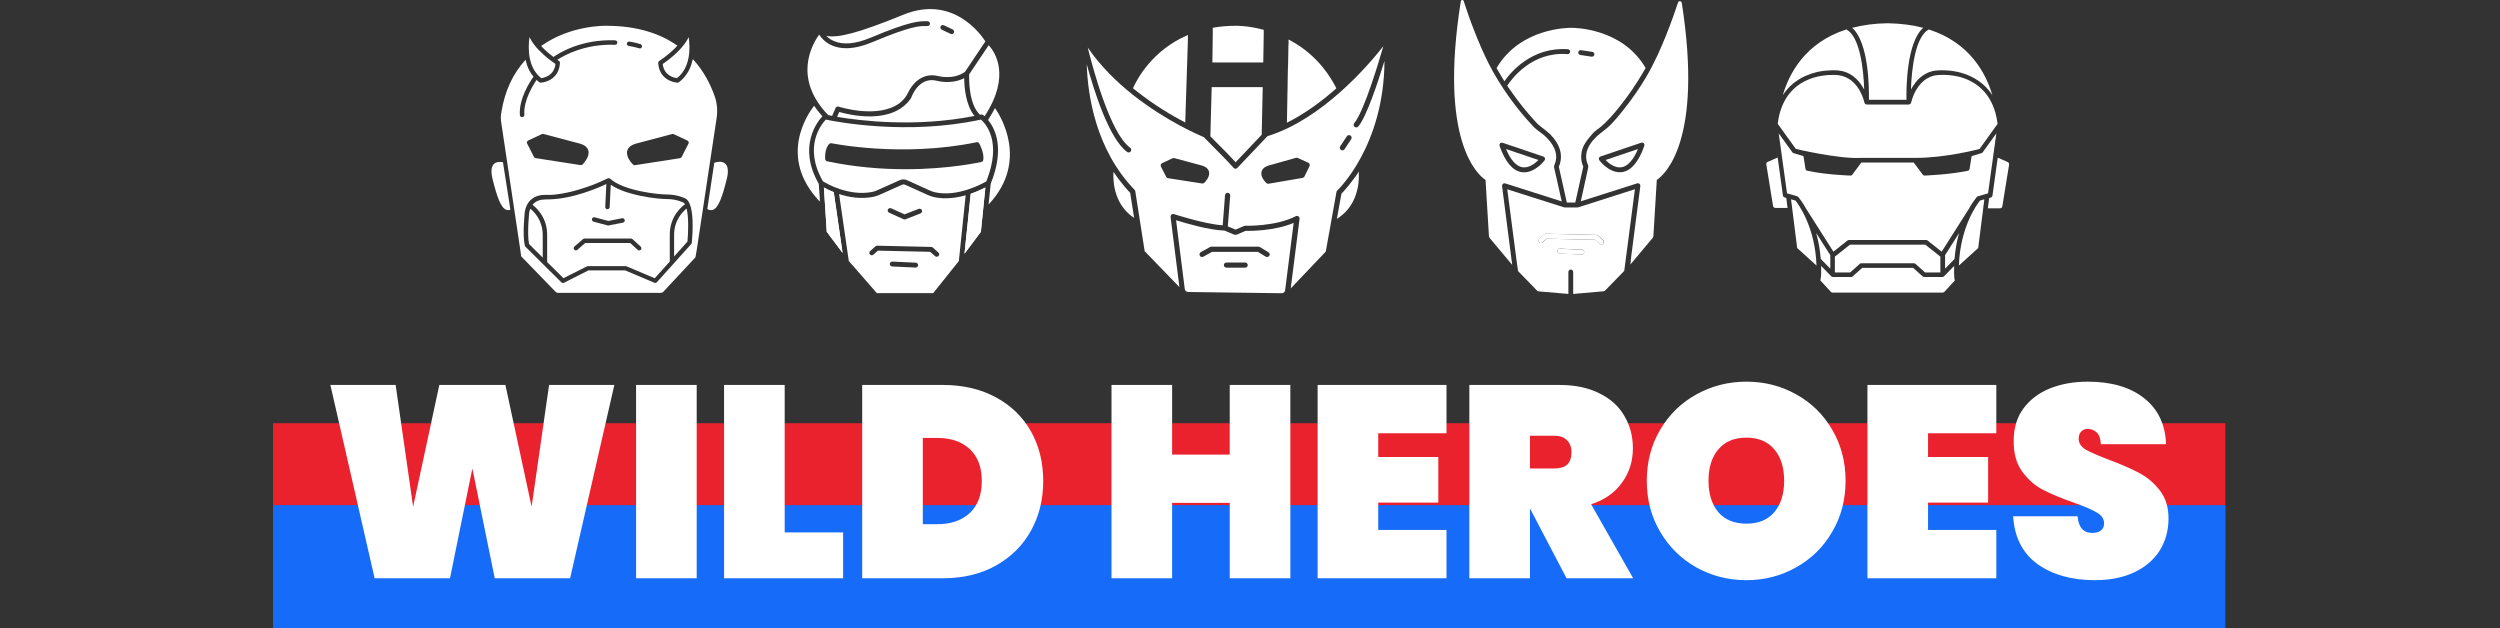 <svg width="625" height="157" viewBox="0 0 625 157" fill="none" xmlns="http://www.w3.org/2000/svg">
<rect x="0" y="0" width="625" height="157" fill="#333333" stroke="none"/>
<rect x="68.261" y="105.804" width="488.065" height="34.13" fill="#EA222E"/>
<rect x="68.261" y="126.283" width="488.065" height="30.717" fill="#166BF8"/>
<path d="M135.315 19.54C136.032 19.443 138.553 18.92 138.863 15.992C138.184 15.527 136.381 14.266 134.752 12.56H134.733C133.802 11.59 132.949 10.485 132.367 9.283C131.999 12.036 131.902 16.845 135.315 19.54V19.54ZM132.581 52.173C132.484 52.445 132.367 52.736 132.309 53.085C132.309 53.104 131.727 58.398 132.27 61.015L135.683 64.408V58.94C135.719 57.65 135.459 56.369 134.921 55.195C134.383 54.022 133.582 52.988 132.581 52.173V52.173ZM169.247 19.54C172.659 16.845 172.562 12.036 172.175 9.283C171.612 10.446 170.779 11.513 169.887 12.463V12.482H169.867C168.219 14.227 166.377 15.527 165.679 15.992C166.009 18.92 168.51 19.443 169.247 19.54Z" fill="white"/>
<path d="M171.263 51.068C171.17 50.891 171.029 50.743 170.856 50.641C170.856 50.641 169.131 49.769 166.843 49.769C164.283 49.769 156.643 48.896 152.688 46.201L152.417 51.785C152.407 51.931 152.34 52.067 152.232 52.165C152.123 52.262 151.981 52.314 151.835 52.309C151.762 52.306 151.69 52.288 151.624 52.257C151.558 52.226 151.499 52.182 151.451 52.128C151.402 52.074 151.364 52.01 151.34 51.941C151.316 51.873 151.307 51.8 151.311 51.727L151.583 46.007C150.827 46.356 150.051 46.705 149.275 47.015C148.17 47.461 147.046 47.868 145.902 48.237C144.564 48.663 143.226 49.032 141.849 49.303C140.298 49.613 138.747 49.827 137.157 49.846C136.051 49.865 134.946 49.846 133.977 50.447C133.647 50.641 133.376 50.913 133.124 51.203C134.016 51.863 136.885 54.364 136.788 58.94V65.513L140.86 69.546L146.716 66.599C146.793 66.56 146.871 66.541 146.968 66.541H156.43C156.508 66.541 156.585 66.56 156.643 66.579L163.682 69.566L167.444 65.377V58.92C167.327 53.918 170.74 51.417 171.263 51.068V51.068ZM148.674 54.325L152.087 55.236L155.519 54.558C155.81 54.5 156.12 54.694 156.178 55.004C156.236 55.314 156.042 55.605 155.732 55.663L152.164 56.361C152.126 56.361 152.087 56.38 152.048 56.38C152.009 56.38 151.951 56.38 151.912 56.361L148.383 55.411C148.243 55.371 148.123 55.278 148.051 55.151C147.978 55.024 147.959 54.874 147.996 54.732C148.073 54.422 148.383 54.248 148.674 54.325V54.325ZM160.211 62.43C160.095 62.546 159.959 62.605 159.804 62.605C159.668 62.605 159.533 62.566 159.436 62.469L157.535 60.743H146.309L144.312 62.488C144.2 62.575 144.059 62.615 143.919 62.601C143.778 62.587 143.649 62.519 143.557 62.412C143.464 62.305 143.417 62.167 143.424 62.026C143.431 61.885 143.492 61.752 143.594 61.654L145.746 59.774C145.843 59.677 145.979 59.638 146.115 59.638H157.749C157.884 59.638 158.02 59.696 158.117 59.774L160.172 61.654C160.386 61.848 160.405 62.197 160.211 62.43V62.43Z" fill="white"/>
<path d="M168.53 58.901V64.117L171.865 60.394C172.117 57.718 172.156 54.151 171.652 52.134C170.837 52.793 168.452 54.965 168.53 58.901ZM131.379 14.944C131.379 14.944 131.534 15.545 131.747 16.243L131.379 14.944ZM172.873 16.069L173.222 14.77C173.203 14.77 172.912 15.894 172.873 16.069Z" fill="white"/>
<path d="M127.423 51.281L126.124 41.818L127.423 51.281Z" fill="white"/>
<path d="M127.423 51.281L125.736 40.539C125.736 40.539 124.321 40.306 123.642 40.849C122.828 41.508 122.653 42.769 123.138 44.746C124.282 49.322 125.213 52.037 126.686 52.483C126.803 52.522 126.938 52.541 127.093 52.541C127.249 52.541 127.404 52.502 127.578 52.444L127.423 51.281V51.281ZM173.202 14.77L172.853 16.069C172.311 17.736 171.36 19.326 169.732 20.548C169.635 20.625 169.518 20.664 169.402 20.664H169.383C167.793 20.587 164.748 19.462 164.555 15.739C164.535 15.545 164.652 15.351 164.807 15.235C164.845 15.216 166.765 13.994 168.568 12.23L169.344 11.415C164.729 8.158 158.854 6.49 151.854 6.451C151.486 6.432 142.78 6.18 135.276 11.493L136.071 12.307C136.866 13.083 137.7 13.742 138.359 14.246C139.774 13.238 145.339 9.748 153.793 10.077C154.103 10.097 154.336 10.349 154.336 10.659C154.317 10.969 154.103 11.183 153.754 11.202C146.27 10.911 141.054 13.82 139.328 14.944C139.561 15.119 139.736 15.216 139.736 15.235C139.91 15.351 140.007 15.526 139.988 15.739C139.794 19.481 136.73 20.606 135.16 20.664H135.14C135.024 20.664 134.908 20.625 134.811 20.548C134.578 20.373 134.365 20.18 134.151 19.986C133.221 21.323 130.836 25.182 131.088 28.692C131.107 29.002 130.874 29.254 130.564 29.293H130.525C130.235 29.293 130.002 29.079 129.963 28.769C129.692 24.678 132.484 20.412 133.376 19.171C132.62 18.279 132.096 17.271 131.747 16.243C131.534 15.545 131.379 14.944 131.379 14.944C128.257 18.434 126.26 22.545 125.368 27.916C125.368 27.916 125.077 29.041 125.251 30.243L125.562 32.337L130.041 62.236L130.293 64.078L138.979 73.036C139.115 73.094 139.231 73.153 139.387 73.211H165.33L165.737 73.036L173.862 64.33L174.211 62.333L179 30.553L179.155 29.525C179.427 27.722 179.291 25.899 178.709 24.174C177.72 21.304 176.053 17.872 173.202 14.77V14.77ZM168.064 33.5C168.187 33.464 168.32 33.478 168.433 33.539L171.865 35.148C172 35.207 172.097 35.323 172.155 35.478C172.214 35.614 172.194 35.769 172.117 35.905L170.41 39.259C170.333 39.414 170.178 39.531 170.003 39.55L158.738 41.295H158.66C158.524 41.295 158.389 41.237 158.272 41.14C158.078 40.965 156.43 39.337 156.799 37.747C156.993 36.932 157.652 36.331 158.776 35.963L168.064 33.5V33.5ZM157.342 10.388C157.4 10.407 158.932 10.64 160.134 11.047C160.425 11.144 160.58 11.454 160.483 11.745C160.405 11.978 160.192 12.113 159.959 12.113C159.901 12.113 159.843 12.094 159.785 12.075C158.679 11.726 157.186 11.493 157.186 11.493C156.876 11.454 156.682 11.163 156.721 10.853C156.745 10.711 156.823 10.583 156.938 10.496C157.054 10.41 157.198 10.371 157.342 10.388V10.388ZM132.038 35.129L135.47 33.52C135.586 33.462 135.722 33.462 135.838 33.481L145.107 35.943C146.27 36.312 146.929 36.913 147.104 37.727C147.453 39.298 145.805 40.927 145.63 41.12C145.579 41.171 145.518 41.21 145.452 41.237C145.385 41.264 145.314 41.277 145.242 41.276H145.165L133.899 39.531C133.813 39.519 133.73 39.487 133.659 39.436C133.588 39.385 133.531 39.318 133.492 39.24L131.786 35.885C131.751 35.82 131.73 35.749 131.723 35.676C131.716 35.603 131.724 35.529 131.747 35.459C131.805 35.323 131.902 35.207 132.038 35.129V35.129ZM131.204 52.929C131.379 51.862 131.805 50.854 132.581 50.079C133.182 49.478 133.957 49.07 134.772 48.877C135.528 48.683 136.304 48.721 137.06 48.721C138.184 48.741 139.309 48.605 140.414 48.411C140.821 48.353 141.229 48.275 141.636 48.178C142.043 48.101 142.431 48.004 142.838 47.907C143.226 47.81 143.614 47.713 144.001 47.597C144.389 47.5 144.758 47.383 145.126 47.267C145.494 47.151 145.843 47.034 146.212 46.918C146.561 46.802 146.89 46.685 147.239 46.569C147.55 46.453 147.879 46.336 148.19 46.22L149.062 45.871C149.314 45.774 149.586 45.658 149.838 45.541C150.07 45.444 150.284 45.347 150.497 45.251C150.691 45.173 150.865 45.095 151.04 44.998C151.176 44.94 151.331 44.863 151.466 44.805C151.563 44.766 151.66 44.708 151.757 44.669C151.99 44.553 152.32 44.475 152.533 44.669C155.829 47.655 164.283 48.624 166.823 48.624C169.402 48.624 171.302 49.594 171.38 49.633C173.823 51.009 173.106 59.095 172.95 60.685C172.931 60.801 172.892 60.918 172.815 60.995L164.225 70.554C164.109 70.671 163.973 70.729 163.818 70.729C163.745 70.727 163.673 70.714 163.604 70.69L156.314 67.607H147.084L140.996 70.69C140.783 70.806 140.531 70.748 140.356 70.593L131.359 61.674C131.282 61.596 131.243 61.499 131.204 61.402C130.564 58.668 131.185 53.162 131.204 52.929V52.929ZM181.21 40.849C180.415 40.209 179.271 40.442 178.573 40.694L178.38 41.954L177.003 51.068L176.828 52.25C177.158 52.464 177.468 52.541 177.74 52.541C177.895 52.541 178.031 52.522 178.147 52.483C179.601 52.056 180.551 49.322 181.695 44.746C182.18 42.769 182.025 41.489 181.21 40.849V40.849Z" fill="white"/>
<path d="M315.427 33.675L315.679 21.789H302.921L302.591 34.082C306.411 37.902 308.136 39.686 308.912 40.559L315.427 33.675ZM322.078 11.319L321.903 21.789L321.961 19.482L322.136 11.338C322.117 11.338 322.097 11.338 322.078 11.319V11.319Z" fill="white"/>
<path d="M339.063 31.853C338.908 31.853 338.772 31.794 338.637 31.698C338.572 31.643 338.518 31.576 338.479 31.5C338.44 31.425 338.416 31.343 338.409 31.258C338.402 31.173 338.411 31.088 338.437 31.007C338.463 30.926 338.504 30.851 338.559 30.786C341.06 27.839 344.938 14.693 345.83 11.552C342.127 16.283 330.551 29.836 316.862 34.044L309.339 41.974C309.164 42.168 308.873 42.226 308.621 42.129C308.472 42.07 308.349 41.96 308.272 41.819C307.807 41.218 303.599 36.933 300.943 34.276C299.818 33.811 291.519 30.263 283.279 23.748H283.259C283.221 23.728 283.221 23.709 283.201 23.69C279.149 20.471 275.116 16.535 271.936 11.881C272.983 16.166 277.423 33.268 282.542 36.933C282.833 37.146 282.891 37.553 282.697 37.844C282.561 38.019 282.367 38.116 282.174 38.116C282.038 38.116 281.902 38.077 281.805 37.999C277.326 34.781 273.545 22.875 271.684 16.05C271.936 23.903 273.933 37.379 283.647 47.462C283.744 47.559 283.802 47.675 283.822 47.81L286.168 62.799L294.854 71.776L292.644 54.229C292.625 54.015 292.702 53.783 292.877 53.647C293.051 53.511 293.284 53.472 293.497 53.531C293.575 53.55 301.137 56.032 305.674 56.323L306.256 48.799C306.275 48.45 306.605 48.198 306.954 48.198C307.303 48.218 307.574 48.547 307.555 48.896L306.954 56.594L308.893 57.408L311.006 56.497C311.103 56.458 311.181 56.439 311.278 56.439C311.355 56.439 318.975 56.652 323.939 54.054C324.045 53.998 324.164 53.972 324.284 53.979C324.404 53.986 324.519 54.025 324.618 54.093C324.812 54.229 324.928 54.461 324.889 54.713L322.679 72.106L331.443 62.896L334.119 47.985C334.138 47.849 334.216 47.714 334.313 47.617C334.449 47.5 346.005 36.584 346.121 15.216C344.531 20.413 341.662 29.157 339.548 31.659C339.432 31.775 339.238 31.853 339.063 31.853V31.853ZM301.079 45.697C300.962 45.813 300.788 45.872 300.633 45.872H300.536L292.024 44.553C291.921 44.538 291.823 44.498 291.739 44.438C291.654 44.377 291.586 44.297 291.539 44.204L290.24 41.664C290.2 41.587 290.176 41.502 290.169 41.416C290.162 41.329 290.173 41.242 290.201 41.16C290.259 40.985 290.375 40.85 290.531 40.791L293.129 39.57C293.269 39.508 293.426 39.495 293.575 39.531L300.574 41.412C301.757 41.8 302.145 42.459 302.261 42.944C302.552 44.223 301.234 45.542 301.079 45.697V45.697ZM327.371 41.567L326.111 44.127C326.014 44.32 325.839 44.437 325.646 44.475L317.153 45.93H317.036C316.881 45.93 316.707 45.872 316.591 45.755C316.435 45.62 315.078 44.301 315.369 42.983C315.466 42.498 315.834 41.839 316.998 41.431L323.997 39.453C324.153 39.415 324.308 39.415 324.443 39.492L327.061 40.675C327.216 40.753 327.352 40.888 327.41 41.044C327.468 41.218 327.449 41.412 327.371 41.567V41.567ZM337.803 34.781L336.135 37.301C336.09 37.373 336.03 37.435 335.96 37.483C335.89 37.531 335.811 37.565 335.727 37.581C335.644 37.597 335.558 37.596 335.474 37.578C335.391 37.56 335.313 37.525 335.244 37.476C334.953 37.282 334.856 36.875 335.05 36.584L336.717 34.063C336.911 33.772 337.318 33.675 337.609 33.869C337.919 34.083 337.997 34.47 337.803 34.781V34.781Z" fill="white"/>
<path d="M311.374 57.719L309.125 58.688H308.621L306.1 57.641C302.338 57.544 296.366 55.799 294.02 55.062L296.192 72.242C296.25 72.668 296.599 72.978 297.025 72.998L320.429 73.308C320.875 73.308 321.243 72.998 321.282 72.552L323.415 55.721C318.606 57.777 312.44 57.738 311.374 57.719V57.719ZM311.296 66.909H306.604C306.255 66.909 305.964 66.619 305.964 66.27C305.964 65.921 306.255 65.63 306.604 65.63H311.296C311.645 65.63 311.936 65.921 311.936 66.27C311.936 66.619 311.665 66.909 311.296 66.909ZM317.327 63.943C317.133 64.253 316.745 64.35 316.435 64.156L314.476 62.973H302.998L300.826 64.175C300.729 64.234 300.613 64.253 300.516 64.253C300.283 64.253 300.07 64.137 299.953 63.923C299.871 63.771 299.851 63.593 299.898 63.426C299.945 63.259 300.055 63.118 300.205 63.032L302.513 61.752C302.61 61.694 302.726 61.674 302.823 61.674H314.651C314.767 61.674 314.883 61.713 314.98 61.771L317.094 63.051C317.424 63.245 317.521 63.652 317.327 63.943V63.943Z" fill="white"/>
<path d="M296.833 8.798C296.794 8.817 296.775 8.837 296.736 8.856C288.108 12.618 284.327 19.637 283.241 22.061L284.288 22.894C288.67 26.346 293.052 28.925 296.31 30.631L296.969 10.175V8.74C296.93 8.759 296.872 8.779 296.833 8.798V8.798ZM322.486 10.058C322.447 10.039 322.428 10.02 322.389 10C322.311 9.961 322.214 9.923 322.137 9.884V11.357L322.04 15.623L321.943 19.482L321.885 22.429L321.865 23.088L321.73 30.67C325.86 28.614 329.718 25.842 333.092 22.953L334.1 22.08C331.405 16.806 327.508 12.754 322.486 10.058V10.058ZM308.874 6.452C306.955 6.452 305.074 6.607 303.367 6.917C303.309 6.917 303.251 6.937 303.193 6.937V8.236L303.096 15.623H315.816L315.932 8.817V7.46C311.918 6.374 308.99 6.432 308.874 6.452V6.452ZM339.665 42.866C339.51 43.37 338.386 44.766 338.386 44.766C336.951 46.763 335.787 47.985 335.361 48.411L334.546 52.91L334.217 54.713C334.236 54.713 334.236 54.713 334.255 54.694C340.266 50.971 339.762 43.758 339.665 42.866ZM283.241 52.658L282.543 48.198C281.496 47.112 280.565 45.968 279.673 44.805L278.374 42.963C278.277 44.243 278.025 50.874 283.532 54.48L283.241 52.658V52.658Z" fill="white"/>
<path d="M245.005 28.692C245.082 28.672 245.16 28.653 245.257 28.634C245.431 28.595 245.606 28.634 245.741 28.731C245.78 28.75 245.935 28.866 246.149 29.06C252.819 18.861 248.689 12.947 247.176 11.299L242.29 18.59C242.251 19.675 242.154 26.074 245.005 28.692V28.692ZM205.973 46.88L206.69 57.951L210.646 63.225L208.435 48.043C207.408 47.636 206.574 47.209 205.973 46.88V46.88ZM241.127 63.419L245.218 57.951L246.342 46.88C245.509 47.306 244.21 47.907 242.678 48.45L241.127 63.419ZM233.972 20.141C229.648 19.23 227.864 24.213 227.806 24.426C227.788 24.481 227.762 24.534 227.728 24.581C223.094 31.329 212.352 28.731 209.812 27.994L209.269 29.215C215.086 30.204 229.027 31.891 243.628 28.983C241.398 26.287 241.068 21.692 241.049 19.54C237.753 21.246 234.146 20.18 233.972 20.141V20.141Z" fill="white"/>
<path d="M208.027 28.983L208.9 26.985C209.016 26.695 209.346 26.559 209.656 26.656C209.772 26.695 219.331 29.758 224.78 25.861C225.711 25.182 226.486 24.29 226.971 23.243C227.979 21.072 230.422 18.144 234.281 18.958C234.378 18.977 238.236 20.102 241.242 17.969L246.341 10.349C245.12 8.429 238.081 -1.343 225.788 3.698C214.368 8.371 209.384 9.535 206.573 8.972C207.038 9.438 207.659 9.922 208.492 10.271C210.839 11.28 213.922 10.989 217.664 9.418C227.572 5.249 229.86 5.288 231.566 5.308H231.896C232.226 5.308 232.497 5.579 232.497 5.909C232.497 6.238 232.226 6.51 231.896 6.51H231.547C229.938 6.49 227.805 6.452 218.129 10.524C215.686 11.551 213.495 12.055 211.556 12.055C210.257 12.055 209.055 11.823 207.988 11.357C206.282 10.62 205.313 9.457 204.789 8.662C203.025 11.105 198.158 19.52 207.019 28.75C207.271 28.828 207.601 28.886 208.027 28.983ZM235.153 6.607C235.289 6.297 235.658 6.18 235.968 6.316L238.178 7.363C238.489 7.499 238.605 7.867 238.469 8.177C238.372 8.391 238.14 8.526 237.926 8.526C237.829 8.526 237.752 8.507 237.655 8.468L235.444 7.421C235.37 7.389 235.304 7.341 235.248 7.282C235.193 7.223 235.151 7.153 235.124 7.077C235.096 7 235.085 6.919 235.09 6.839C235.095 6.758 235.117 6.679 235.153 6.607V6.607Z" fill="white"/>
<path d="M236.433 49.575C235.445 49.575 234.456 49.478 233.467 49.265C232.879 49.123 232.307 48.921 231.76 48.663L226.254 46.182C226.138 46.129 226.012 46.102 225.885 46.102C225.758 46.102 225.633 46.129 225.517 46.182L219.739 48.76C219.37 48.916 218.924 49.071 218.44 49.187C215.221 49.846 212.157 49.303 209.772 48.508L212.196 65.242L219.215 73.289H233.292L239.71 65.261L241.417 48.819C239.885 49.245 238.198 49.575 236.433 49.575V49.575ZM221.969 52.386C222.104 52.076 222.473 51.94 222.783 52.076L226.137 53.589L229.686 52.212C229.996 52.096 230.345 52.251 230.481 52.561C230.597 52.871 230.442 53.22 230.132 53.356L226.351 54.83C226.273 54.849 226.196 54.868 226.137 54.868C226.06 54.868 225.963 54.849 225.885 54.81L222.298 53.181C222.223 53.153 222.154 53.109 222.096 53.053C222.038 52.997 221.992 52.93 221.961 52.855C221.93 52.781 221.915 52.701 221.916 52.62C221.917 52.539 221.935 52.46 221.969 52.386ZM228.91 66.89H228.891L223.035 66.618C222.874 66.609 222.723 66.536 222.614 66.417C222.506 66.297 222.448 66.14 222.453 65.979C222.473 65.649 222.725 65.416 223.093 65.397L228.949 65.668C229.279 65.688 229.55 65.979 229.531 66.308C229.511 66.638 229.24 66.89 228.91 66.89ZM234.65 63.981C234.592 64.048 234.52 64.102 234.44 64.138C234.36 64.175 234.273 64.194 234.184 64.195C234.049 64.195 233.893 64.137 233.777 64.04L232.536 62.954L219.487 62.663L218.343 63.671C218.091 63.904 217.703 63.865 217.49 63.613C217.257 63.361 217.296 62.973 217.548 62.76L218.866 61.577C218.986 61.478 219.137 61.423 219.293 61.422L232.808 61.732C232.943 61.732 233.098 61.79 233.195 61.887L234.591 63.128C234.863 63.342 234.882 63.729 234.65 63.981Z" fill="white"/>
<path d="M245.237 29.894C226.855 33.888 209.094 30.456 206.457 29.894C205.352 31.057 200.756 36.661 205.739 45.328C206.593 45.871 212.177 49.129 218.052 47.985C218.479 47.907 218.886 47.752 219.273 47.578L224.994 45.018C225.265 44.902 225.556 44.844 225.866 44.844C226.157 44.844 226.467 44.902 226.739 45.038L232.342 47.578C232.788 47.772 233.234 47.946 233.7 48.062C239.342 49.342 245.489 45.968 246.574 45.348C250.646 35.265 246.264 30.786 245.237 29.894V29.894ZM245.818 39.996C245.779 40.229 245.605 40.423 245.353 40.481C245.236 40.5 237.519 42.304 226.428 42.304C220.611 42.304 213.864 41.819 206.786 40.326C206.657 40.301 206.539 40.235 206.452 40.137C206.364 40.038 206.311 39.914 206.302 39.783C206.282 39.511 206.108 37.165 207.329 35.963C207.484 35.827 207.678 35.769 207.872 35.808C208.047 35.847 225.517 39.414 244.151 35.556C244.422 35.498 244.694 35.633 244.81 35.866C244.965 36.118 246.109 38.348 245.818 39.996V39.996Z" fill="white"/>
<path d="M205.973 46.879L206.69 57.951L210.646 63.225L208.435 48.043C207.408 47.636 206.574 47.209 205.973 46.879V46.879ZM241.127 63.419L245.218 57.951L246.342 46.879C245.509 47.306 244.21 47.907 242.678 48.45L241.127 63.419Z" fill="white"/>
<path d="M248.746 27.005L248.087 28.226C247.777 28.769 247.447 29.331 247.078 29.894C247.059 29.933 247.02 29.952 247.001 29.971C248.746 32.085 251.286 37.029 247.68 45.91L247.369 48.954L247.156 51.048C247.195 51.029 247.234 51.029 247.253 51.009C257.219 40.267 250.103 28.963 248.746 27.005V27.005ZM204.692 45.949C199.341 36.622 204.401 30.34 205.604 29.06C205.119 28.517 204.673 27.994 204.266 27.47L203.529 26.442C201.958 28.459 194.435 39.24 204.847 50.292C204.886 50.331 204.944 50.311 204.983 50.35L204.867 48.469L204.692 45.949V45.949Z" fill="white"/>
<path d="M405.378 41.819C406.909 41.586 408.325 40.016 409.488 37.262L401.383 39.996C402.178 40.811 403.71 42.071 405.378 41.819ZM380.617 41.819C382.265 42.071 383.816 40.811 384.611 39.996L376.506 37.262C377.669 40.016 379.085 41.586 380.617 41.819Z" fill="white"/>
<path d="M395.469 62.431L390.001 62.178C389.633 62.198 389.381 62.431 389.361 62.76C389.342 63.09 389.613 63.381 389.943 63.4L395.411 63.652H395.43C395.76 63.652 396.031 63.4 396.031 63.071C396.051 62.721 395.799 62.431 395.469 62.431ZM399.463 58.882C399.356 58.787 399.219 58.732 399.076 58.727L386.453 58.436C386.297 58.438 386.146 58.492 386.026 58.591L384.785 59.697C384.533 59.91 384.514 60.298 384.727 60.55C384.96 60.802 385.328 60.821 385.58 60.608L386.627 59.677L398.785 59.949L399.929 60.957C400.045 61.054 400.181 61.112 400.336 61.112C400.51 61.112 400.666 61.035 400.782 60.899C400.995 60.647 400.976 60.259 400.724 60.046L399.463 58.882V58.882Z" fill="white"/>
<path d="M394.519 51.844C394.48 51.863 394.441 51.844 394.383 51.844C394.364 51.844 394.344 51.863 394.325 51.863H391.223C391.203 51.863 391.184 51.844 391.165 51.844H391.029L376.816 47.326L379.22 65.727L379.511 67.763L384.281 72.668C384.378 72.765 384.514 72.843 384.669 72.843L392.095 73.483V67.995C392.095 67.666 392.367 67.394 392.696 67.394C393.026 67.394 393.297 67.666 393.297 67.995V73.483L400.879 72.823C401.034 72.804 401.17 72.746 401.267 72.649L406.056 67.724L406.327 65.707L408.732 47.306L394.519 51.844V51.844ZM395.43 63.633H395.411L389.943 63.381C389.863 63.377 389.784 63.358 389.711 63.324C389.638 63.289 389.573 63.241 389.519 63.182C389.465 63.122 389.423 63.053 389.396 62.977C389.369 62.901 389.357 62.821 389.361 62.741C389.381 62.411 389.633 62.178 390.001 62.159L395.469 62.411C395.799 62.431 396.07 62.702 396.051 63.051C396.031 63.381 395.76 63.633 395.43 63.633V63.633ZM400.821 60.899C400.704 61.034 400.53 61.112 400.375 61.112C400.239 61.112 400.084 61.054 399.968 60.957L398.824 59.949L386.666 59.677L385.619 60.608C385.367 60.84 384.979 60.802 384.766 60.55C384.533 60.298 384.572 59.91 384.824 59.697L386.065 58.591C386.185 58.492 386.336 58.437 386.492 58.436L399.114 58.727C399.25 58.727 399.386 58.785 399.502 58.882L400.801 60.045C401.034 60.259 401.053 60.647 400.821 60.899V60.899Z" fill="white"/>
<path d="M407.587 66.134L407.8 64.001C407.781 64.001 407.684 65.009 407.587 66.134ZM392.773 6.956C392.289 6.956 380.092 6.859 374.14 17.019L374.838 18.222C375.245 18.92 375.652 19.618 376.098 20.316C377.707 18.008 383.001 11.668 391.978 12.308C392.059 12.314 392.137 12.336 392.208 12.373C392.28 12.409 392.344 12.46 392.396 12.521C392.448 12.582 392.488 12.653 392.513 12.729C392.538 12.806 392.547 12.887 392.541 12.967C392.534 13.047 392.512 13.125 392.476 13.197C392.439 13.269 392.389 13.332 392.327 13.385C392.266 13.437 392.195 13.476 392.119 13.501C392.042 13.526 391.962 13.536 391.881 13.529C382.904 12.831 377.863 19.812 376.815 21.401C376.777 21.479 377.436 22.332 377.513 22.429C377.766 22.798 378.018 23.147 378.27 23.515C379.858 25.756 381.58 27.9 383.427 29.933C383.912 30.457 384.358 31 384.92 31.426C386.181 32.415 387.422 33.288 388.43 34.548C389.361 35.731 390.078 37.127 390.214 38.639C390.311 39.686 390.136 40.733 389.71 41.683L391.707 50.641H393.82L395.818 41.683C395.158 40.19 395.139 38.542 395.682 37.03C396.205 35.595 397.194 34.529 398.164 33.385C398.648 32.803 399.366 32.376 399.967 31.891C401.925 30.302 403.593 28.304 405.163 26.327C407.199 23.748 409.041 21.033 410.709 18.202L411.407 17C405.493 6.859 393.297 6.956 392.773 6.956V6.956ZM397.989 14.169H397.892L395.081 13.742C394.922 13.716 394.779 13.628 394.685 13.498C394.59 13.367 394.551 13.204 394.577 13.044C394.588 12.965 394.616 12.889 394.658 12.82C394.699 12.752 394.754 12.692 394.819 12.645C394.884 12.598 394.958 12.565 395.036 12.547C395.115 12.529 395.196 12.527 395.275 12.54L398.086 12.967C398.416 13.025 398.648 13.335 398.59 13.665C398.551 13.956 398.299 14.169 397.989 14.169Z" fill="white"/>
<path d="M375.516 46.511C375.497 46.298 375.575 46.104 375.73 45.968C375.809 45.902 375.904 45.856 376.006 45.836C376.107 45.816 376.212 45.821 376.311 45.852L390.427 50.35C390.388 50.137 390.33 49.943 390.291 49.73L389.942 48.179C389.787 47.5 389.632 46.822 389.496 46.162C389.341 45.484 389.186 44.805 389.031 44.107C388.915 43.564 388.798 43.021 388.663 42.498C388.585 42.11 388.411 41.664 388.585 41.276L388.701 40.985C388.779 40.791 388.837 40.597 388.895 40.404C388.992 40.035 389.05 39.667 389.05 39.279C389.05 38.561 388.895 37.863 388.624 37.204C388.352 36.564 387.984 35.963 387.557 35.42C386.995 34.703 386.336 34.044 385.618 33.481C385.114 33.074 384.552 32.725 384.048 32.298C383.524 31.872 383.078 31.329 382.613 30.844C381.857 30.03 381.12 29.196 380.422 28.343C379.317 27.024 378.27 25.648 377.261 24.232C376.311 22.894 375.4 21.518 374.547 20.122C373.713 18.764 372.938 17.407 372.22 15.992C371.541 14.654 370.902 13.277 370.3 11.9C369.699 10.524 369.118 9.128 368.575 7.712C368.071 6.432 367.586 5.153 367.14 3.873C366.772 2.845 366.423 1.837 366.093 0.79C366.035 0.615 365.977 0.422 365.918 0.247C365.802 -0.121 365.259 -0.063 365.201 0.325C359.655 35.246 369.447 43.7 371.386 44.999L372.239 59.095C372.278 59.212 372.336 59.328 372.375 59.444L378.056 66.231L377.766 64.001L375.516 46.511V46.511ZM375.032 35.847C375.187 35.672 375.439 35.634 375.652 35.692L385.851 39.143C386.045 39.201 386.181 39.356 386.239 39.55C386.297 39.744 386.258 39.938 386.142 40.093C386.045 40.229 383.854 43.079 381.042 43.079C380.829 43.079 380.635 43.06 380.422 43.041C378.173 42.691 376.311 40.5 374.896 36.487C374.859 36.378 374.852 36.261 374.876 36.148C374.9 36.035 374.954 35.931 375.032 35.847V35.847ZM420.443 0.712C420.365 0.228 419.667 0.15 419.512 0.615C419.124 1.818 418.698 3.02 418.271 4.222C417.709 5.773 417.127 7.305 416.526 8.817C415.867 10.466 415.169 12.094 414.432 13.704C413.54 15.623 412.57 17.504 411.504 19.327C410.748 20.606 409.933 21.847 409.1 23.088C407.975 24.736 406.792 26.326 405.532 27.878C404.659 28.944 403.767 30.049 402.817 31.038C401.809 32.085 400.607 32.861 399.521 33.811C399.172 34.102 398.862 34.412 398.552 34.742C398.222 35.091 397.912 35.478 397.64 35.886C397.369 36.293 397.117 36.739 396.923 37.204C396.729 37.669 396.593 38.154 396.554 38.658C396.496 39.182 396.535 39.725 396.651 40.248C396.709 40.462 396.768 40.675 396.845 40.888C396.884 41.005 396.923 41.102 396.981 41.218C397.097 41.45 397.097 41.683 397.039 41.935C396.981 42.226 396.903 42.517 396.845 42.827C396.806 42.982 396.768 43.137 396.748 43.293L396.69 43.525C396.671 43.583 396.651 43.68 396.651 43.739C396.554 44.204 396.438 44.669 396.341 45.135C396.225 45.639 396.128 46.123 396.011 46.628C395.914 47.112 395.798 47.578 395.701 48.062C395.604 48.47 395.527 48.857 395.43 49.265L395.255 50.079C395.255 50.098 395.216 50.331 395.197 50.331L409.313 45.833C409.371 45.813 409.429 45.813 409.487 45.813C409.623 45.813 409.759 45.871 409.875 45.949C410.03 46.085 410.108 46.279 410.088 46.492L407.82 63.981L407.607 66.114L413.21 59.425C413.268 59.309 413.307 59.192 413.346 59.076L414.199 44.98C416.119 43.7 425.852 35.304 420.443 0.712V0.712ZM405.551 43.021C405.338 43.06 405.125 43.06 404.931 43.06C402.119 43.06 399.928 40.21 399.831 40.074C399.774 39.997 399.735 39.908 399.718 39.814C399.701 39.72 399.707 39.623 399.734 39.531C399.792 39.337 399.928 39.201 400.122 39.124L410.321 35.672C410.534 35.595 410.787 35.653 410.942 35.828C411.097 36.002 411.155 36.235 411.077 36.467C409.662 40.481 407.8 42.672 405.551 43.021V43.021Z" fill="white"/>
<path d="M446.561 49.478L446.135 49.342C446.026 49.312 445.929 49.249 445.856 49.163C445.784 49.076 445.739 48.97 445.727 48.857L444.583 40.578L444.409 39.376L441.908 40.481C441.675 40.597 441.52 40.849 441.578 41.101L443.265 51.494C443.304 51.766 443.556 51.979 443.847 51.979H446.891L446.736 50.796L446.561 49.478ZM458.428 17.562C459.205 17.549 459.98 17.633 460.735 17.814C461.356 17.969 461.976 18.221 462.539 18.551C463.062 18.861 463.547 19.23 463.993 19.637C464.419 20.025 464.788 20.471 465.137 20.936C465.447 21.363 465.738 21.828 465.99 22.293C466.009 22.332 466.048 22.371 466.048 22.41C465.893 17.136 464.943 9.128 461.588 7.363C451.273 10.659 447.259 18.454 445.708 23.767C446.077 23.205 446.484 22.662 446.949 22.157C447.376 21.692 447.822 21.246 448.306 20.858C448.772 20.49 449.256 20.141 449.761 19.831C450.245 19.54 450.73 19.268 451.234 19.036C451.719 18.822 452.204 18.628 452.708 18.454C453.173 18.299 453.639 18.163 454.104 18.047C454.53 17.95 454.957 17.853 455.384 17.795C455.752 17.737 456.12 17.678 456.508 17.659C456.819 17.64 457.109 17.601 457.42 17.601C457.749 17.581 458.098 17.562 458.428 17.562V17.562ZM457.575 67.161V63.788L454.046 58.261C454.569 60.142 454.996 62.294 455.19 64.738L457.575 67.161V67.161ZM447.763 49.827L449.295 62.004L454.123 66.386C453.813 56.749 449.586 51.048 448.869 50.137L447.763 49.827V49.827ZM485.419 17.562C486 17.562 486.582 17.601 487.183 17.64L487.765 17.698L488.172 17.756C488.308 17.775 488.443 17.814 488.579 17.814C489.2 17.93 489.839 18.066 490.441 18.241C491.139 18.435 491.817 18.687 492.476 18.997C493.194 19.327 493.892 19.714 494.551 20.16C495.269 20.645 495.928 21.207 496.529 21.828C497.111 22.429 497.634 23.069 498.08 23.767C496.529 18.454 492.515 10.659 482.2 7.363C478.845 9.128 477.895 17.136 477.74 22.41C477.74 22.351 477.837 22.235 477.856 22.177C477.895 22.099 477.953 22.022 477.992 21.944C478.089 21.789 478.186 21.615 478.283 21.459C478.496 21.13 478.729 20.8 478.981 20.49C479.524 19.831 480.144 19.249 480.843 18.784C481.618 18.279 482.491 17.911 483.383 17.717C484.1 17.601 484.759 17.562 485.419 17.562V17.562Z" fill="white"/>
<path d="M467.231 24.95H476.615C476.557 22.196 476.615 10.621 480.803 6.956C478.225 6.277 475.277 5.87 471.923 5.812C468.568 5.851 465.621 6.277 463.042 6.956C467.231 10.621 467.289 22.196 467.231 24.95V24.95ZM488.637 64.738C488.831 62.295 489.238 60.142 489.781 58.262L486.271 63.788V67.162L488.637 64.738Z" fill="white"/>
<path d="M465.079 39.473H478.788C486.563 39.492 494.881 37.243 494.881 37.243L499.399 30.961C499.283 30.011 499.089 29.06 498.837 28.13C498.604 27.315 498.313 26.52 497.945 25.764C497.624 25.09 497.241 24.447 496.801 23.845C496.413 23.302 495.967 22.778 495.463 22.293C495.017 21.847 494.532 21.46 494.009 21.091C493.524 20.762 493.02 20.451 492.496 20.199C492.012 19.947 491.488 19.734 490.984 19.559C490.499 19.385 490.014 19.249 489.53 19.133C489.084 19.036 488.638 18.939 488.192 18.881C487.813 18.822 487.431 18.783 487.048 18.764C486.427 18.726 485.787 18.706 485.167 18.726C484.566 18.745 483.965 18.784 483.383 18.939C482.86 19.075 482.336 19.288 481.871 19.559C481.289 19.889 480.785 20.296 480.319 20.781C479.893 21.227 479.524 21.712 479.195 22.235C478.904 22.701 478.652 23.185 478.439 23.689C478.176 24.305 477.962 24.94 477.799 25.59C477.799 25.609 477.779 25.628 477.779 25.667C477.76 25.725 477.721 25.784 477.682 25.842C477.663 25.881 477.644 25.939 477.605 25.958C477.527 26.036 477.43 26.074 477.314 26.094C477.295 26.094 477.275 26.133 477.217 26.133H466.65C466.611 26.133 466.611 26.113 466.572 26.094C466.463 26.081 466.361 26.033 466.281 25.958C466.242 25.919 466.223 25.881 466.204 25.842C466.165 25.784 466.107 25.745 466.107 25.667C466.087 25.57 466.068 25.473 466.029 25.357C465.971 25.144 465.913 24.911 465.835 24.698C465.738 24.387 465.622 24.077 465.486 23.786C465.331 23.422 465.157 23.066 464.963 22.72C464.749 22.332 464.517 21.964 464.245 21.615C463.974 21.246 463.664 20.878 463.315 20.568C462.957 20.233 462.567 19.934 462.151 19.676C461.705 19.404 461.22 19.191 460.716 19.036C460.445 18.958 460.173 18.9 459.902 18.842C459.107 18.706 458.273 18.726 457.459 18.745C457.246 18.745 457.032 18.764 456.838 18.784C456.586 18.803 456.334 18.823 456.082 18.861L455.229 18.978C454.919 19.036 454.609 19.094 454.298 19.172C453.969 19.249 453.639 19.346 453.309 19.443C452.96 19.559 452.631 19.676 452.282 19.811C451.933 19.947 451.584 20.102 451.235 20.277C450.886 20.451 450.537 20.645 450.188 20.858C449.839 21.091 449.49 21.324 449.179 21.576C448.83 21.847 448.52 22.138 448.21 22.448C447.88 22.778 447.589 23.127 447.299 23.476C446.988 23.864 446.717 24.271 446.465 24.678C446.193 25.124 445.961 25.59 445.728 26.074C445.495 26.598 445.301 27.121 445.127 27.664C444.933 28.265 444.778 28.866 444.662 29.468C444.565 29.952 444.487 30.456 444.429 30.941L448.947 37.224C448.966 37.243 459.669 39.764 465.079 39.473V39.473ZM501.939 40.52L499.438 39.415L499.263 40.617L498.119 48.896C498.081 49.129 497.925 49.303 497.712 49.381L497.286 49.517L497.111 50.893L496.956 52.076H500C500.291 52.076 500.524 51.863 500.582 51.591L502.269 41.199C502.308 40.888 502.172 40.617 501.939 40.52ZM489.724 66.386L494.552 62.004L496.083 49.827L494.998 50.137C494.261 51.048 490.034 56.769 489.724 66.386Z" fill="white"/>
<path d="M494.202 49.246C494.28 49.17 494.372 49.111 494.474 49.071L497.014 48.334L499.088 33.346L495.676 38.077C495.598 38.174 495.501 38.252 495.366 38.29L492.903 39.027L492.399 42.207C492.36 42.44 492.186 42.634 491.953 42.692C487.125 43.7 481.23 43.875 481.172 43.894H481.153C480.978 43.894 480.804 43.816 480.688 43.661L478.438 40.636H465.331L463.082 43.661C462.965 43.816 462.791 43.894 462.616 43.894H462.597C462.539 43.894 456.644 43.719 451.816 42.692C451.701 42.666 451.597 42.606 451.517 42.519C451.438 42.432 451.386 42.324 451.37 42.207L450.866 39.027L448.403 38.29C448.282 38.249 448.175 38.176 448.093 38.077L444.681 33.346L446.755 48.334L449.295 49.071C449.412 49.11 449.489 49.168 449.567 49.246C449.664 49.362 450.556 50.39 451.603 52.29L458.35 62.916L461.879 60.123C461.976 60.046 462.112 60.007 462.248 60.007H481.521C481.657 60.007 481.773 60.046 481.89 60.123L485.419 62.916L492.166 52.29C493.233 50.39 494.125 49.362 494.202 49.246V49.246Z" fill="white"/>
<path d="M471.924 61.17H462.481L458.719 64.156V68.112H462.539L464.924 65.979C465.04 65.882 465.176 65.824 465.312 65.824H478.497C478.633 65.824 478.788 65.882 478.885 65.979L481.27 68.112H485.09V64.156L481.328 61.17H471.924V61.17Z" fill="white"/>
<path d="M488.541 66.483L486 69.081C485.884 69.197 485.748 69.255 485.593 69.255H481.056C480.92 69.255 480.765 69.197 480.668 69.1L478.283 66.967H465.544L463.159 69.1C463.043 69.197 462.907 69.255 462.771 69.255H458.234C458.079 69.255 457.924 69.197 457.827 69.081L455.287 66.483C455.306 66.871 455.287 68.305 455.287 68.615C455.287 68.615 455.268 69.255 455.093 70.109L457.711 72.959C457.827 73.075 457.982 73.153 458.137 73.153H485.671C485.826 73.153 485.981 73.075 486.097 72.959L488.715 70.109C488.444 69.585 488.541 66.871 488.541 66.483V66.483Z" fill="white"/>
<path d="M153.586 96.237L142.527 144.565H123.687L118.09 117.124L112.493 144.565H93.653L82.594 96.237H98.909L103.277 126.681L109.83 96.237H126.35L132.903 126.681L137.271 96.237H153.586ZM174.174 96.237V144.565H159.02V96.237H174.174ZM196.172 133.097H210.78V144.565H181.018V96.237H196.172V133.097ZM235.685 96.237C240.737 96.237 245.151 97.26 248.928 99.308C252.751 101.356 255.686 104.2 257.734 107.841C259.781 111.481 260.805 115.623 260.805 120.264C260.805 124.861 259.781 129.002 257.734 132.688C255.686 136.374 252.751 139.286 248.928 141.425C245.151 143.519 240.737 144.565 235.685 144.565H215.548V96.237H235.685ZM234.32 131.05C237.733 131.05 240.441 130.117 242.443 128.251C244.445 126.385 245.447 123.723 245.447 120.264C245.447 116.806 244.445 114.144 242.443 112.278C240.441 110.412 237.733 109.479 234.32 109.479H230.702V131.05H234.32ZM322.587 96.237V144.565H307.433V125.725H293.03V144.565H277.876V96.237H293.03V113.643H307.433V96.237H322.587ZM344.559 108.319V114.257H359.577V125.657H344.559V132.483H361.624V144.565H329.405V96.237H361.624V108.319H344.559ZM391.636 144.565L382.558 127.227H382.489V144.565H367.335V96.237H389.862C393.775 96.237 397.12 96.942 399.896 98.353C402.672 99.718 404.742 101.606 406.108 104.018C407.518 106.385 408.224 109.07 408.224 112.073C408.224 115.304 407.314 118.171 405.493 120.674C403.719 123.177 401.147 124.974 397.78 126.066L408.292 144.565H391.636ZM382.489 117.124H388.496C389.953 117.124 391.045 116.806 391.773 116.169C392.501 115.486 392.865 114.439 392.865 113.029C392.865 111.754 392.478 110.753 391.705 110.025C390.976 109.297 389.907 108.933 388.496 108.933H382.489V117.124ZM436.615 145.043C432.064 145.043 427.878 143.974 424.055 141.835C420.278 139.696 417.274 136.738 415.045 132.961C412.815 129.184 411.7 124.929 411.7 120.196C411.7 115.463 412.815 111.208 415.045 107.431C417.274 103.654 420.278 100.719 424.055 98.626C427.878 96.487 432.064 95.417 436.615 95.417C441.166 95.417 445.33 96.487 449.107 98.626C452.884 100.719 455.865 103.654 458.049 107.431C460.279 111.208 461.394 115.463 461.394 120.196C461.394 124.929 460.279 129.184 458.049 132.961C455.865 136.738 452.861 139.696 449.038 141.835C445.261 143.974 441.12 145.043 436.615 145.043ZM436.615 130.913C439.618 130.913 441.939 129.957 443.578 128.046C445.216 126.089 446.035 123.473 446.035 120.196C446.035 116.874 445.216 114.257 443.578 112.346C441.939 110.389 439.618 109.411 436.615 109.411C433.566 109.411 431.222 110.389 429.584 112.346C427.946 114.257 427.127 116.874 427.127 120.196C427.127 123.473 427.946 126.089 429.584 128.046C431.222 129.957 433.566 130.913 436.615 130.913ZM482.014 108.319V114.257H497.032V125.657H482.014V132.483H499.08V144.565H466.86V96.237H499.08V108.319H482.014ZM523.699 145.043C517.919 145.043 513.141 143.701 509.364 141.016C505.632 138.285 503.607 134.303 503.289 129.07H519.398C519.626 131.846 520.855 133.234 523.084 133.234C523.904 133.234 524.586 133.052 525.132 132.688C525.724 132.278 526.02 131.664 526.02 130.845C526.02 129.707 525.405 128.797 524.177 128.114C522.948 127.386 521.037 126.567 518.443 125.657C515.348 124.565 512.777 123.495 510.729 122.449C508.727 121.402 506.998 119.878 505.541 117.875C504.085 115.873 503.38 113.302 503.425 110.162C503.425 107.022 504.222 104.36 505.814 102.175C507.453 99.945 509.66 98.262 512.436 97.124C515.257 95.986 518.42 95.417 521.924 95.417C527.84 95.417 532.527 96.783 535.986 99.513C539.49 102.243 541.333 106.089 541.515 111.049H525.2C525.155 109.684 524.814 108.705 524.177 108.114C523.539 107.522 522.766 107.226 521.856 107.226C521.219 107.226 520.695 107.454 520.286 107.909C519.876 108.319 519.671 108.91 519.671 109.684C519.671 110.776 520.263 111.686 521.446 112.414C522.675 113.097 524.609 113.939 527.248 114.94C530.297 116.078 532.8 117.17 534.757 118.216C536.759 119.263 538.489 120.719 539.945 122.585C541.401 124.451 542.129 126.795 542.129 129.616C542.129 132.574 541.401 135.236 539.945 137.603C538.489 139.923 536.373 141.744 533.597 143.063C530.821 144.383 527.521 145.043 523.699 145.043Z" fill="white"/>
</svg>